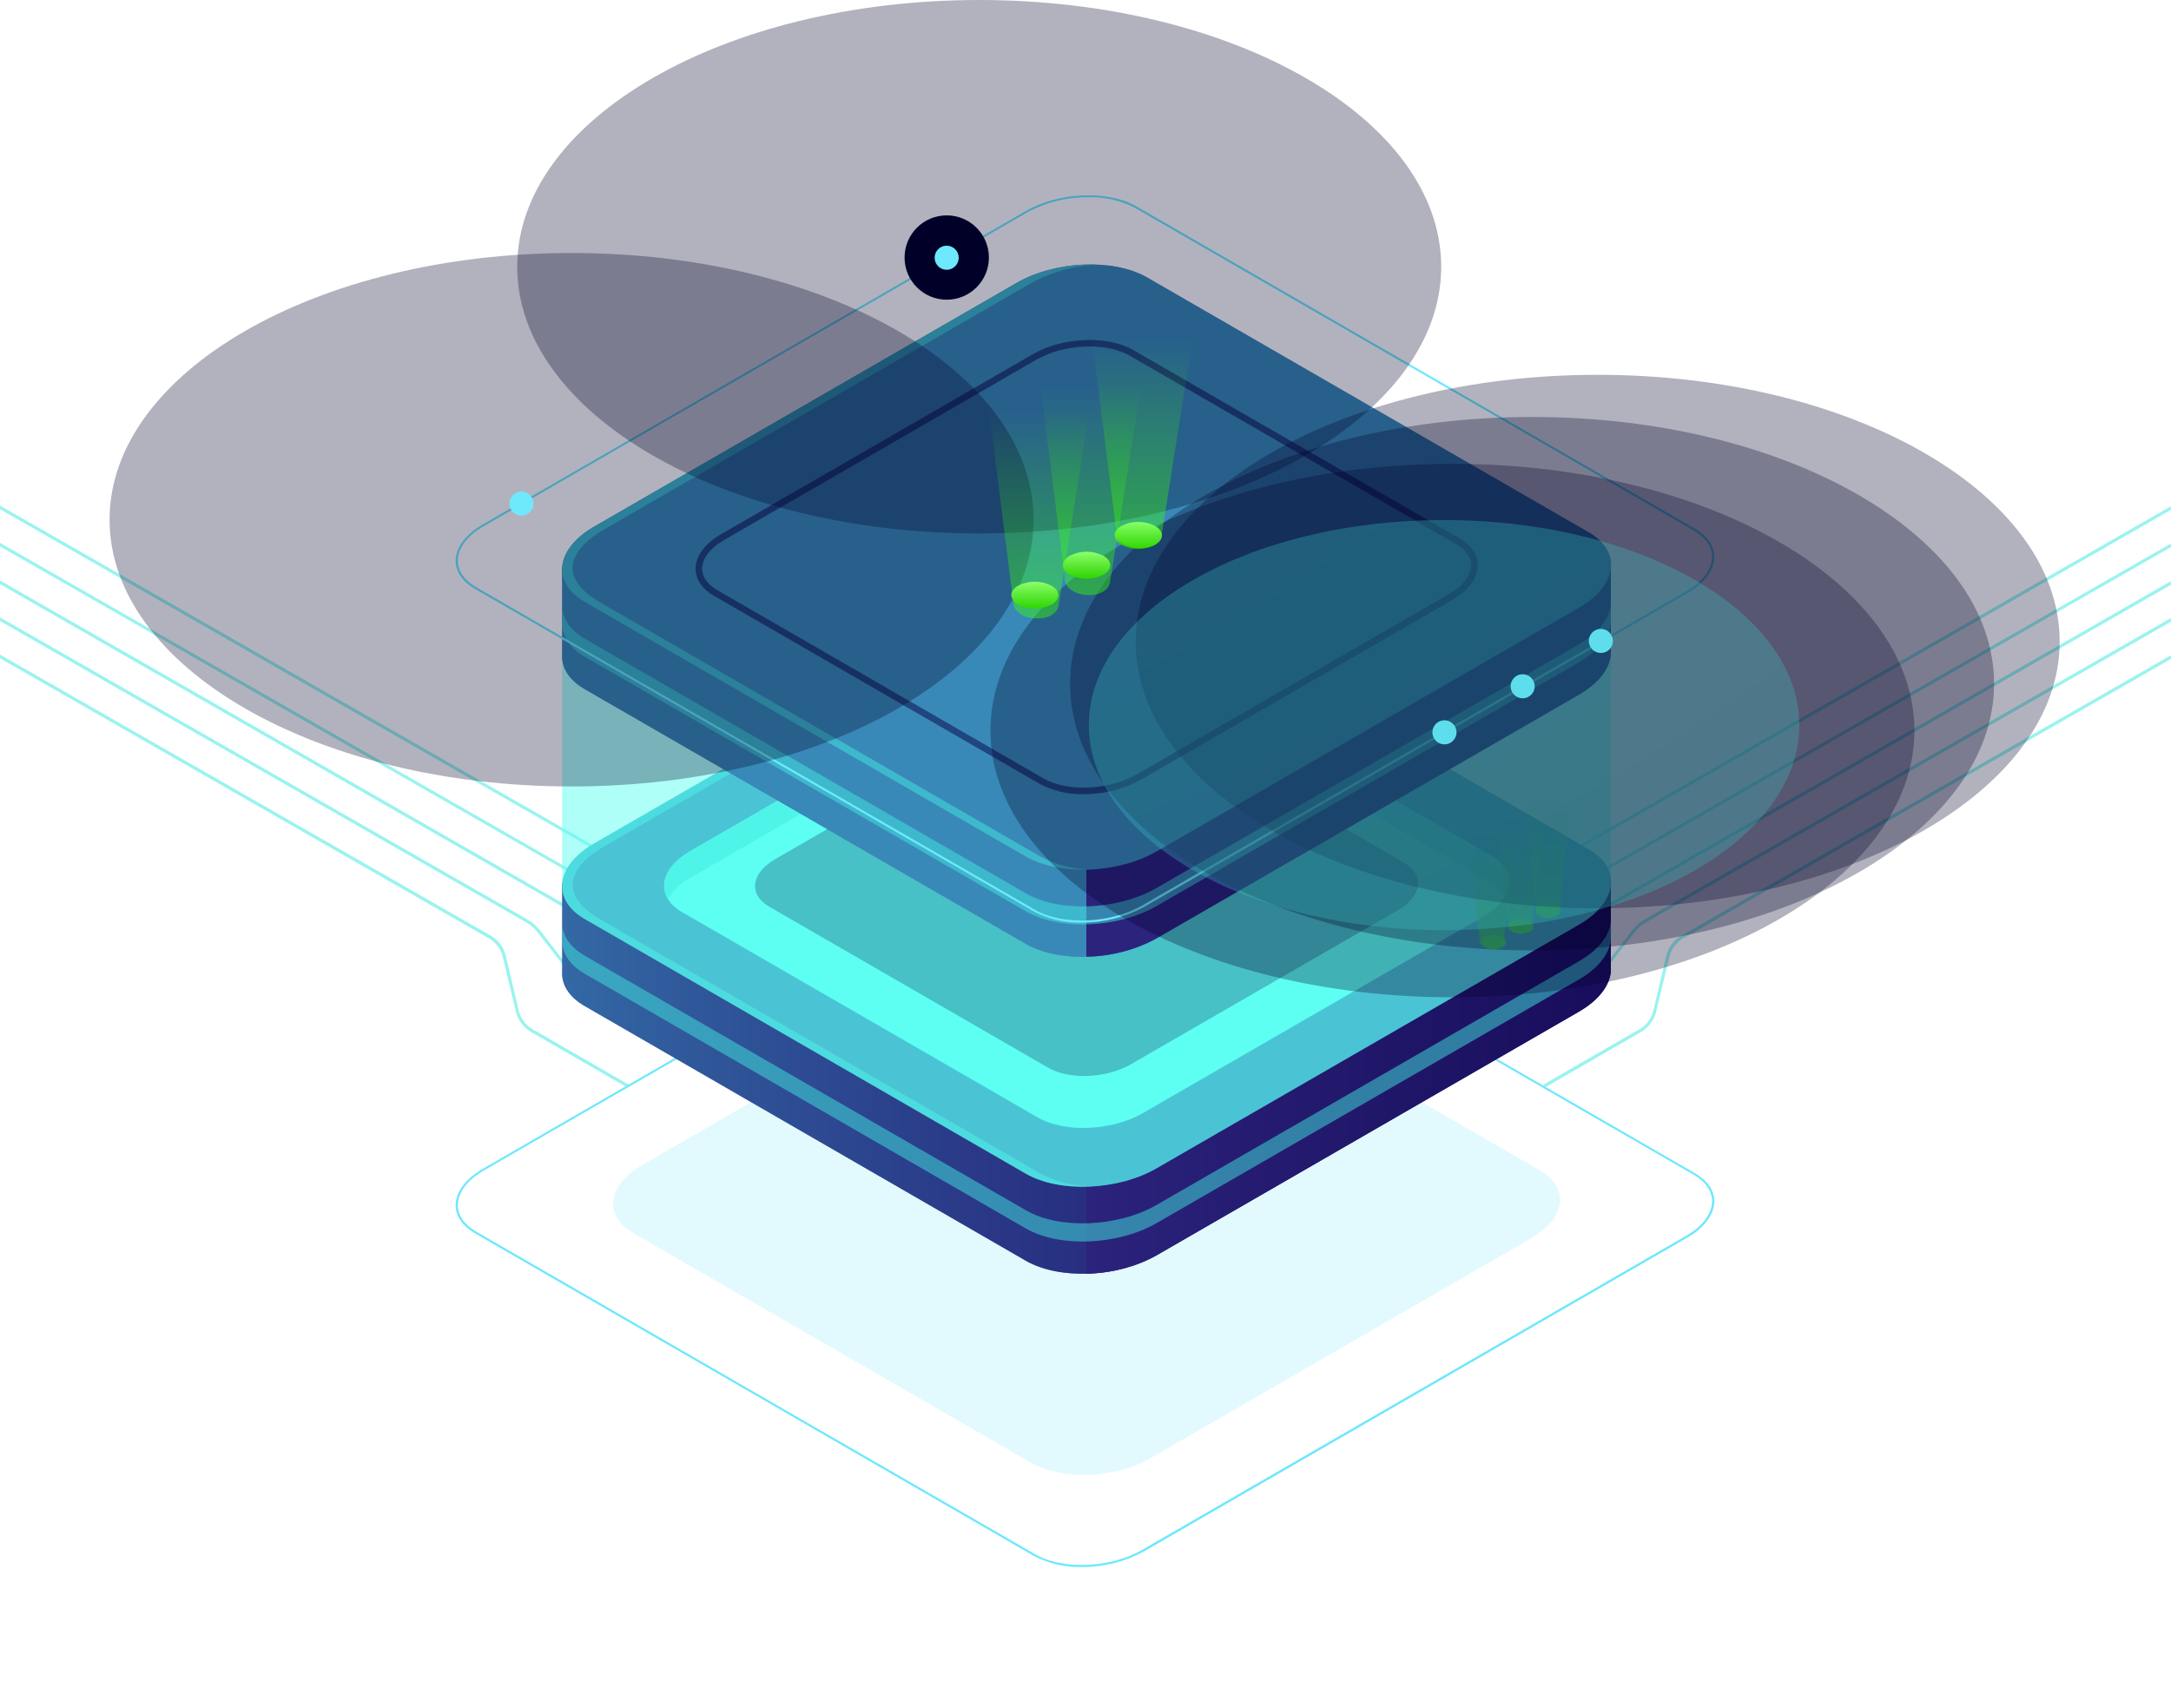 <svg width="375" height="295" viewBox="0 0 375 295" fill="none" xmlns="http://www.w3.org/2000/svg">
    <defs>
        <filter id="filter0_f" x="65.904" y="120.346" width="243.568" height="174.441" filterUnits="userSpaceOnUse" color-interpolation-filters="sRGB">
            <feFlood flood-opacity="0" result="BackgroundImageFix"/>
            <feBlend mode="normal" in="SourceGraphic" in2="BackgroundImageFix" result="shape"/>
            <feGaussianBlur stdDeviation="20" result="effect1_foregroundBlur"/>
        </filter>
        <filter id="filter1_f" x="259.345" y="134.396" width="16.093" height="27.019" filterUnits="userSpaceOnUse" color-interpolation-filters="sRGB">
            <feFlood flood-opacity="0" result="BackgroundImageFix"/>
            <feBlend mode="normal" in="SourceGraphic" in2="BackgroundImageFix" result="shape"/>
            <feGaussianBlur stdDeviation="2" result="effect1_foregroundBlur"/>
        </filter>
        <filter id="filter2_f" x="254.489" y="137.634" width="16.093" height="27.019" filterUnits="userSpaceOnUse" color-interpolation-filters="sRGB">
            <feFlood flood-opacity="0" result="BackgroundImageFix"/>
            <feBlend mode="normal" in="SourceGraphic" in2="BackgroundImageFix" result="shape"/>
            <feGaussianBlur stdDeviation="2" result="effect1_foregroundBlur"/>
        </filter>
        <filter id="filter3_f" x="249.633" y="140.062" width="16.093" height="27.019" filterUnits="userSpaceOnUse" color-interpolation-filters="sRGB">
            <feFlood flood-opacity="0" result="BackgroundImageFix"/>
            <feBlend mode="normal" in="SourceGraphic" in2="BackgroundImageFix" result="shape"/>
            <feGaussianBlur stdDeviation="2" result="effect1_foregroundBlur"/>
        </filter>
        <filter id="filter4_f" x="179.076" y="41.988" width="36.615" height="61.704" filterUnits="userSpaceOnUse" color-interpolation-filters="sRGB">
            <feFlood flood-opacity="0" result="BackgroundImageFix"/>
            <feBlend mode="normal" in="SourceGraphic" in2="BackgroundImageFix" result="shape"/>
            <feGaussianBlur stdDeviation="4.5" result="effect1_foregroundBlur"/>
        </filter>
        <filter id="filter5_f" x="170.174" y="50.081" width="36.615" height="61.704" filterUnits="userSpaceOnUse" color-interpolation-filters="sRGB">
            <feFlood flood-opacity="0" result="BackgroundImageFix"/>
            <feBlend mode="normal" in="SourceGraphic" in2="BackgroundImageFix" result="shape"/>
            <feGaussianBlur stdDeviation="4.5" result="effect1_foregroundBlur"/>
        </filter>
        <filter id="filter6_f" x="161.271" y="54.128" width="36.615" height="61.704" filterUnits="userSpaceOnUse" color-interpolation-filters="sRGB">
            <feFlood flood-opacity="0" result="BackgroundImageFix"/>
            <feBlend mode="normal" in="SourceGraphic" in2="BackgroundImageFix" result="shape"/>
            <feGaussianBlur stdDeviation="4.5" result="effect1_foregroundBlur"/>
        </filter>
        <linearGradient id="paint0_linear" x1="57.062" y1="172.728" x2="238.215" y2="172.728" gradientUnits="userSpaceOnUse">
            <stop stop-color="#42E8E0"/>
            <stop offset="0.1" stop-color="#3CCACE"/>
            <stop offset="0.34" stop-color="#2F87A5"/>
            <stop offset="0.56" stop-color="#255385"/>
            <stop offset="0.75" stop-color="#1E2D6E"/>
            <stop offset="0.91" stop-color="#1A1660"/>
            <stop offset="1" stop-color="#180D5B"/>
        </linearGradient>
        <linearGradient id="paint1_linear" x1="187.68" y1="172.72" x2="278.261" y2="172.72" gradientUnits="userSpaceOnUse">
            <stop stop-color="#2B237C"/>
            <stop offset="1" stop-color="#180D5B"/>
        </linearGradient>
        <linearGradient id="paint2_linear" x1="44048.3" y1="20248.6" x2="84600.8" y2="20248.6" gradientUnits="userSpaceOnUse">
            <stop stop-color="#42E8E0"/>
            <stop offset="0.1" stop-color="#3CCACE"/>
            <stop offset="0.34" stop-color="#2F87A5"/>
            <stop offset="0.56" stop-color="#255385"/>
            <stop offset="0.75" stop-color="#1E2D6E"/>
            <stop offset="0.91" stop-color="#1A1660"/>
            <stop offset="1" stop-color="#180D5B"/>
        </linearGradient>
        <linearGradient id="paint3_linear" x1="22528.2" y1="20240.3" x2="33091" y2="20240.3" gradientUnits="userSpaceOnUse">
            <stop stop-color="#42E8E0"/>
            <stop offset="0.1" stop-color="#3CCACE"/>
            <stop offset="0.34" stop-color="#2F87A5"/>
            <stop offset="0.56" stop-color="#255385"/>
            <stop offset="0.75" stop-color="#1E2D6E"/>
            <stop offset="0.91" stop-color="#1A1660"/>
            <stop offset="1" stop-color="#180D5B"/>
        </linearGradient>
        <linearGradient id="paint4_linear" x1="49556.4" y1="14645.1" x2="58460.7" y2="-4117.03" gradientUnits="userSpaceOnUse">
            <stop stop-color="#42E8E0"/>
            <stop offset="0.1" stop-color="#3CCACE"/>
            <stop offset="0.34" stop-color="#2F87A5"/>
            <stop offset="0.56" stop-color="#255385"/>
            <stop offset="0.75" stop-color="#1E2D6E"/>
            <stop offset="0.91" stop-color="#1A1660"/>
            <stop offset="1" stop-color="#180D5B"/>
        </linearGradient>
        <linearGradient id="paint5_linear" x1="267.391" y1="138.396" x2="267.391" y2="157.416" gradientUnits="userSpaceOnUse">
            <stop stop-color="#3AFF04" stop-opacity="0"/>
            <stop offset="1" stop-color="#3AFF04"/>
        </linearGradient>
        <linearGradient id="paint6_linear" x1="262.535" y1="141.634" x2="262.535" y2="160.653" gradientUnits="userSpaceOnUse">
            <stop stop-color="#3AFF04" stop-opacity="0"/>
            <stop offset="1" stop-color="#3AFF04"/>
        </linearGradient>
        <linearGradient id="paint7_linear" x1="257.679" y1="144.062" x2="257.679" y2="163.081" gradientUnits="userSpaceOnUse">
            <stop stop-color="#3AFF04" stop-opacity="0"/>
            <stop offset="1" stop-color="#3AFF04"/>
        </linearGradient>
        <linearGradient id="paint8_linear" x1="35084.1" y1="14245.5" x2="75634.7" y2="14245.5" gradientUnits="userSpaceOnUse">
            <stop stop-color="#42E8E0"/>
            <stop offset="0.1" stop-color="#3CCACE"/>
            <stop offset="0.34" stop-color="#2F87A5"/>
            <stop offset="0.56" stop-color="#255385"/>
            <stop offset="0.75" stop-color="#1E2D6E"/>
            <stop offset="0.91" stop-color="#1A1660"/>
            <stop offset="1" stop-color="#180D5B"/>
        </linearGradient>
        <linearGradient id="paint9_linear" x1="32308" y1="14237.6" x2="42448.5" y2="14237.6" gradientUnits="userSpaceOnUse">
            <stop stop-color="#2B237C"/>
            <stop offset="1" stop-color="#180D5B"/>
        </linearGradient>
        <linearGradient id="paint10_linear" x1="44048.3" y1="13119.5" x2="84600.8" y2="13119.5" gradientUnits="userSpaceOnUse">
            <stop stop-color="#42E8E0"/>
            <stop offset="0.1" stop-color="#3CCACE"/>
            <stop offset="0.34" stop-color="#2F87A5"/>
            <stop offset="0.56" stop-color="#255385"/>
            <stop offset="0.75" stop-color="#1E2D6E"/>
            <stop offset="0.91" stop-color="#1A1660"/>
            <stop offset="1" stop-color="#180D5B"/>
        </linearGradient>
        <linearGradient id="paint11_linear" x1="22528.2" y1="13119.5" x2="33091" y2="13119.5" gradientUnits="userSpaceOnUse">
            <stop stop-color="#42E8E0"/>
            <stop offset="0.1" stop-color="#3CCACE"/>
            <stop offset="0.34" stop-color="#2F87A5"/>
            <stop offset="0.56" stop-color="#255385"/>
            <stop offset="0.75" stop-color="#1E2D6E"/>
            <stop offset="0.91" stop-color="#1A1660"/>
            <stop offset="1" stop-color="#180D5B"/>
        </linearGradient>
        <linearGradient id="paint12_linear" x1="49556.4" y1="10789.1" x2="58460" y2="-7973" gradientUnits="userSpaceOnUse">
            <stop stop-color="#42E8E0"/>
            <stop offset="0.1" stop-color="#3CCACE"/>
            <stop offset="0.34" stop-color="#2F87A5"/>
            <stop offset="0.56" stop-color="#255385"/>
            <stop offset="0.75" stop-color="#1E2D6E"/>
            <stop offset="0.91" stop-color="#1A1660"/>
            <stop offset="1" stop-color="#180D5B"/>
        </linearGradient>
        <radialGradient id="paint13_radial" cx="0" cy="0" r="1" gradientUnits="userSpaceOnUse" gradientTransform="trans(164.522 46.075) rotate(29.887) scale(65.384 56.494)">
            <stop stop-color="#42E8E0"/>
            <stop offset="0.04" stop-color="#3ACBC9"/>
            <stop offset="0.11" stop-color="#2D9CA4"/>
            <stop offset="0.19" stop-color="#217283"/>
            <stop offset="0.27" stop-color="#174F67"/>
            <stop offset="0.36" stop-color="#0F3250"/>
            <stop offset="0.45" stop-color="#091C3E"/>
            <stop offset="0.55" stop-color="#040C32"/>
            <stop offset="0.66" stop-color="#02032A"/>
            <stop offset="0.82" stop-color="#010028"/>
        </radialGradient>
        <radialGradient id="paint14_radial" cx="0" cy="0" r="1" gradientUnits="userSpaceOnUse" gradientTransform="trans(94.11 89.779) rotate(29.887) scale(65.384 56.494)">
            <stop stop-color="#42E8E0"/>
            <stop offset="0.04" stop-color="#3ACBC9"/>
            <stop offset="0.11" stop-color="#2D9CA4"/>
            <stop offset="0.19" stop-color="#217283"/>
            <stop offset="0.27" stop-color="#174F67"/>
            <stop offset="0.36" stop-color="#0F3250"/>
            <stop offset="0.45" stop-color="#091C3E"/>
            <stop offset="0.55" stop-color="#040C32"/>
            <stop offset="0.66" stop-color="#02032A"/>
            <stop offset="0.82" stop-color="#010028"/>
        </radialGradient>
        <radialGradient id="paint15_radial" cx="0" cy="0" r="1" gradientUnits="userSpaceOnUse" gradientTransform="trans(271.354 110.822) rotate(29.887) scale(65.384 56.494)">
            <stop stop-color="#42E8E0"/>
            <stop offset="0.04" stop-color="#3ACBC9"/>
            <stop offset="0.11" stop-color="#2D9CA4"/>
            <stop offset="0.19" stop-color="#217283"/>
            <stop offset="0.27" stop-color="#174F67"/>
            <stop offset="0.36" stop-color="#0F3250"/>
            <stop offset="0.45" stop-color="#091C3E"/>
            <stop offset="0.55" stop-color="#040C32"/>
            <stop offset="0.66" stop-color="#02032A"/>
            <stop offset="0.82" stop-color="#010028"/>
        </radialGradient>
        <radialGradient id="paint16_radial" cx="0" cy="0" r="1" gradientUnits="userSpaceOnUse" gradientTransform="trans(260.024 118.106) rotate(29.887) scale(65.384 56.494)">
            <stop stop-color="#42E8E0"/>
            <stop offset="0.04" stop-color="#3ACBC9"/>
            <stop offset="0.11" stop-color="#2D9CA4"/>
            <stop offset="0.19" stop-color="#217283"/>
            <stop offset="0.27" stop-color="#174F67"/>
            <stop offset="0.36" stop-color="#0F3250"/>
            <stop offset="0.45" stop-color="#091C3E"/>
            <stop offset="0.55" stop-color="#040C32"/>
            <stop offset="0.66" stop-color="#02032A"/>
            <stop offset="0.82" stop-color="#010028"/>
        </radialGradient>
        <radialGradient id="paint17_radial" cx="0" cy="0" r="1" gradientUnits="userSpaceOnUse" gradientTransform="trans(246.265 126.2) rotate(29.887) scale(65.384 56.494)">
            <stop stop-color="#42E8E0"/>
            <stop offset="0.04" stop-color="#3ACBC9"/>
            <stop offset="0.11" stop-color="#2D9CA4"/>
            <stop offset="0.19" stop-color="#217283"/>
            <stop offset="0.27" stop-color="#174F67"/>
            <stop offset="0.36" stop-color="#0F3250"/>
            <stop offset="0.45" stop-color="#091C3E"/>
            <stop offset="0.55" stop-color="#040C32"/>
            <stop offset="0.66" stop-color="#02032A"/>
            <stop offset="0.82" stop-color="#010028"/>
        </radialGradient>
        <radialGradient id="paint18_radial" cx="0" cy="0" r="1" gradientUnits="userSpaceOnUse" gradientTransform="trans(4886.05 896.282) scale(131.112)">
            <stop stop-color="#42E8E0"/>
            <stop offset="0.04" stop-color="#3ACBC9"/>
            <stop offset="0.11" stop-color="#2D9CA4"/>
            <stop offset="0.19" stop-color="#217283"/>
            <stop offset="0.27" stop-color="#174F67"/>
            <stop offset="0.36" stop-color="#0F3250"/>
            <stop offset="0.45" stop-color="#091C3E"/>
            <stop offset="0.55" stop-color="#040C32"/>
            <stop offset="0.66" stop-color="#02032A"/>
            <stop offset="0.82" stop-color="#010028"/>
        </radialGradient>
        <radialGradient id="paint19_radial" cx="0" cy="0" r="1" gradientUnits="userSpaceOnUse" gradientTransform="trans(263.15 118.777) rotate(76.465) scale(7.238)">
            <stop stop-color="#6EE8FC" stop-opacity="0.74"/>
            <stop offset="1" stop-color="#010028" stop-opacity="0"/>
        </radialGradient>
        <radialGradient id="paint20_radial" cx="0" cy="0" r="1" gradientUnits="userSpaceOnUse" gradientTransform="trans(276.099 110.684) rotate(76.465) scale(7.238)">
            <stop stop-color="#6EE8FC" stop-opacity="0.74"/>
            <stop offset="1" stop-color="#010028" stop-opacity="0"/>
        </radialGradient>
        <radialGradient id="paint21_radial" cx="0" cy="0" r="1" gradientUnits="userSpaceOnUse" gradientTransform="trans(163.602 44.318) rotate(76.465) scale(7.238)">
            <stop stop-color="#6EE8FC" stop-opacity="0.74"/>
            <stop offset="1" stop-color="#010028" stop-opacity="0"/>
        </radialGradient>
        <radialGradient id="paint22_radial" cx="0" cy="0" r="1" gradientUnits="userSpaceOnUse" gradientTransform="trans(89.952 87.213) rotate(76.465) scale(7.238)">
            <stop stop-color="#6EE8FC" stop-opacity="0.74"/>
            <stop offset="1" stop-color="#010028" stop-opacity="0"/>
        </radialGradient>
        <radialGradient id="paint23_radial" cx="0" cy="0" r="1" gradientUnits="userSpaceOnUse" gradientTransform="trans(-145008 24702.1) scale(7595.83 4385.56)">
            <stop stop-color="#42E8E0"/>
            <stop offset="0.04" stop-color="#3ACBC9"/>
            <stop offset="0.11" stop-color="#2D9CA4"/>
            <stop offset="0.19" stop-color="#217283"/>
            <stop offset="0.27" stop-color="#174F67"/>
            <stop offset="0.36" stop-color="#0F3250"/>
            <stop offset="0.45" stop-color="#091C3E"/>
            <stop offset="0.55" stop-color="#040C32"/>
            <stop offset="0.66" stop-color="#02032A"/>
            <stop offset="0.82" stop-color="#010028"/>
        </radialGradient>
        <linearGradient id="paint24_linear" x1="178.752" y1="100.481" x2="178.752" y2="105.155" gradientUnits="userSpaceOnUse">
            <stop stop-color="#BDFFAB"/>
            <stop offset="1" stop-color="#27B700"/>
        </linearGradient>
        <linearGradient id="paint25_linear" x1="187.688" y1="95.302" x2="187.688" y2="99.983" gradientUnits="userSpaceOnUse">
            <stop stop-color="#BDFFAB"/>
            <stop offset="1" stop-color="#27B700"/>
        </linearGradient>
        <linearGradient id="paint26_linear" x1="196.615" y1="90.152" x2="196.615" y2="94.827" gradientUnits="userSpaceOnUse">
            <stop stop-color="#BDFFAB"/>
            <stop offset="1" stop-color="#27B700"/>
        </linearGradient>
        <linearGradient id="paint27_linear" x1="197.384" y1="58.794" x2="197.384" y2="94.692" gradientUnits="userSpaceOnUse">
            <stop stop-color="#3AFF04" stop-opacity="0"/>
            <stop offset="1" stop-color="#3AFF04"/>
        </linearGradient>
        <linearGradient id="paint28_linear" x1="188.481" y1="66.888" x2="188.481" y2="102.786" gradientUnits="userSpaceOnUse">
            <stop stop-color="#3AFF04" stop-opacity="0"/>
            <stop offset="1" stop-color="#3AFF04"/>
        </linearGradient>
        <linearGradient id="paint29_linear" x1="179.578" y1="70.934" x2="179.578" y2="106.832" gradientUnits="userSpaceOnUse">
            <stop stop-color="#3AFF04" stop-opacity="0"/>
            <stop offset="1" stop-color="#3AFF04"/>
        </linearGradient>
    </defs>
<g id="server">
<g id="lines">
<g id="lines_2">
<g id="Group" opacity="0.73">
<path id="Vector" opacity="0.73" d="M129.885 175.399L-84.807 52.267L-84.532 51.789L130.161 174.922L129.885 175.399Z" fill="#42E8E0"/>
<path id="Vector_2" opacity="0.73" d="M151.454 162.943L135.211 153.571C133.509 152.634 131.622 152.082 129.683 151.953L112.258 150.577C110.242 150.467 108.275 149.914 106.496 148.958L-73.622 45.8L-73.347 45.323L106.771 148.497C108.478 149.415 110.364 149.953 112.299 150.075L129.724 151.443C131.739 151.56 133.705 152.112 135.486 153.061L151.729 162.442L151.454 162.943Z" fill="#42E8E0"/>
<path id="Vector_3" opacity="0.73" d="M108.325 187.847L92.081 178.475C91.393 178.124 90.781 177.639 90.284 177.049C89.786 176.458 89.412 175.773 89.184 175.035L86.756 164.975C86.543 164.308 86.198 163.691 85.74 163.161C85.282 162.631 84.722 162.199 84.093 161.891L-96 58.725L-95.725 58.248L84.385 161.414C85.081 161.758 85.7 162.24 86.204 162.832C86.708 163.423 87.085 164.111 87.314 164.853L89.686 174.913C89.902 175.58 90.25 176.196 90.708 176.726C91.167 177.256 91.728 177.688 92.356 177.997L108.608 187.369L108.325 187.847Z" fill="#42E8E0"/>
<path id="Vector_4" opacity="0.73" d="M119.129 181.623L101.818 171.628C101.012 171.18 100.3 170.581 99.722 169.863L92.745 160.904C92.207 160.245 91.547 159.696 90.803 159.285L-90.407 55.496L-90.132 55.019L91.054 158.8C91.861 159.249 92.575 159.848 93.158 160.564L100.126 169.531C100.664 170.19 101.324 170.74 102.069 171.15L119.38 181.145L119.129 181.623Z" fill="#42E8E0"/>
<path id="Vector_5" opacity="0.73" d="M140.666 169.175L123.362 159.172C122.464 158.663 121.5 158.279 120.497 158.031L104.974 153.984C103.924 153.72 102.914 153.318 101.971 152.786L-79.214 49.029L-78.939 48.56L102.247 152.341C103.145 152.85 104.109 153.234 105.112 153.482L120.635 157.529C121.684 157.793 122.694 158.195 123.637 158.727L140.941 168.722L140.666 169.175Z" fill="#42E8E0"/>
</g>
<g id="Group_2" opacity="0.73">
<path id="Vector_6" opacity="0.73" d="M245.305 175.399L459.997 52.267L459.722 51.789L245.03 174.922L245.305 175.399Z" fill="#42E8E0"/>
<path id="Vector_7" opacity="0.73" d="M223.736 162.943L239.979 153.571C241.682 152.634 243.568 152.082 245.507 151.953L262.932 150.577C264.949 150.467 266.916 149.914 268.695 148.958L448.812 45.8L448.537 45.323L268.419 148.497C266.712 149.415 264.826 149.953 262.892 150.075L245.467 151.443C243.452 151.56 241.486 152.112 239.704 153.061L223.461 162.442L223.736 162.943Z" fill="#42E8E0"/>
<path id="Vector_8" opacity="0.73" d="M266.866 187.847L283.109 178.475C283.798 178.124 284.409 177.639 284.907 177.049C285.404 176.458 285.778 175.773 286.007 175.035L288.435 164.975C288.647 164.308 288.993 163.691 289.451 163.161C289.908 162.631 290.468 162.199 291.097 161.891L471.19 58.725L470.915 58.248L290.806 161.414C290.109 161.758 289.49 162.24 288.987 162.832C288.483 163.423 288.105 164.111 287.876 164.853L285.505 174.913C285.289 175.58 284.941 176.196 284.482 176.726C284.023 177.256 283.463 177.688 282.834 177.997L266.583 187.369L266.866 187.847Z" fill="#42E8E0"/>
<path id="Vector_9" opacity="0.73" d="M256.061 181.623L273.373 171.628C274.179 171.18 274.89 170.581 275.469 169.863L282.445 160.904C282.984 160.245 283.643 159.696 284.388 159.285L465.598 55.496L465.323 55.019L284.137 158.8C283.33 159.249 282.616 159.848 282.033 160.564L275.064 169.531C274.526 170.19 273.867 170.74 273.122 171.15L255.81 181.145L256.061 181.623Z" fill="#42E8E0"/>
<path id="Vector_10" opacity="0.73" d="M234.525 169.175L251.828 159.172C252.727 158.663 253.691 158.279 254.693 158.031L270.216 153.984C271.266 153.72 272.276 153.318 273.219 152.786L454.405 49.029L454.13 48.56L272.944 152.341C272.045 152.85 271.081 153.234 270.079 153.482L254.556 157.529C253.506 157.793 252.496 158.195 251.553 158.727L234.25 168.722L234.525 169.175Z" fill="#42E8E0"/>
</g>
</g>
</g>
<g id="box">
<path id="Vector_11" d="M186.855 270.69C183.983 270.769 181.139 270.114 178.591 268.788L82.054 213.057C79.893 211.811 78.703 210.079 78.703 208.201C78.703 205.919 80.419 203.621 83.405 201.897L177.223 147.728C182.832 144.491 191.363 144.143 196.227 146.919L292.764 202.657C294.925 203.904 296.115 205.636 296.115 207.513C296.115 209.796 294.399 212.094 291.413 213.818L197.603 268.003C194.306 269.798 190.607 270.723 186.855 270.69ZM187.98 145.389C184.292 145.359 180.658 146.267 177.418 148.027L83.6 202.188C80.735 203.847 79.084 206.032 79.084 208.185C79.084 209.95 80.209 211.568 82.248 212.75L178.777 268.473C183.544 271.232 191.905 270.901 197.392 267.663L291.21 213.494C294.083 211.876 295.726 209.658 295.726 207.505C295.726 205.741 294.601 204.122 292.562 202.941L196.065 147.25C193.572 145.951 190.789 145.31 187.98 145.389Z" fill="#6EE8FC"/>
<g id="Vector_12" opacity="0.2" filter="url(#filter0_f)">
<path d="M178.227 252.755L109.433 213.041C104.205 210.022 104.861 204.754 110.898 201.265L176.754 163.227C182.792 159.738 191.921 159.358 197.149 162.417L265.943 202.139C271.171 205.158 270.515 210.427 264.478 213.915L198.622 251.954C192.585 255.394 183.455 255.75 178.227 252.755Z" fill="#6EE8FC"/>
</g>
<path id="Vector_13" d="M278.245 166.933V152.713H241.55L198.169 127.664C192.382 124.322 182.266 124.743 175.581 128.603L133.851 152.713H97.108V167.743C96.946 170.001 98.208 172.186 100.992 173.788L177.183 217.784C182.97 221.126 193.087 220.706 199.772 216.845L272.717 174.76C276.602 172.502 278.455 169.62 278.245 166.933Z" fill="#312A91"/>
<path id="Vector_14" opacity="0.5" d="M278.245 166.933V152.713H241.55L198.169 127.664C192.382 124.322 182.266 124.743 175.581 128.603L133.851 152.713H97.108V167.743C96.946 170.001 98.208 172.186 100.992 173.788L177.183 217.784C182.97 221.126 193.087 220.706 199.772 216.845L272.717 174.76C276.602 172.502 278.455 169.62 278.245 166.933Z" fill="url(#paint0_linear)"/>
<path id="Vector_15" d="M198.169 127.664C195.385 126.046 191.606 125.334 187.648 125.431V220.026C191.893 219.969 196.06 218.877 199.788 216.845L272.733 174.76C276.594 172.534 278.447 169.653 278.237 166.966V152.713H241.55L198.169 127.664Z" fill="url(#paint1_linear)"/>
<path id="Vector_16" d="M177.207 202.755L101.016 158.767C95.222 155.425 95.95 149.581 102.635 145.721L175.58 103.635C182.266 99.783 192.382 99.362 198.169 102.705L274.36 146.692C280.155 150.034 279.426 155.878 272.741 159.73L199.796 201.816C193.111 205.676 182.994 206.097 177.207 202.755Z" fill="#312A91"/>
<path id="Vector_17" opacity="0.5" d="M177.207 202.755L101.016 158.767C95.222 155.425 95.95 149.581 102.635 145.721L175.58 103.635C182.266 99.783 192.382 99.362 198.169 102.705L274.36 146.692C280.155 150.034 279.426 155.878 272.741 159.73L199.796 201.816C193.111 205.676 182.994 206.097 177.207 202.755Z" fill="url(#paint2_linear)"/>
<path id="Vector_18" d="M179.247 193.034L117.851 157.586C113.189 154.899 113.804 150.188 119.162 147.064L177.936 113.129C183.318 110.021 191.468 109.681 196.13 112.376L257.526 147.817C262.188 150.512 261.572 155.214 256.215 158.338L197.441 192.266C192.059 195.39 183.909 195.721 179.247 193.034Z" fill="#5CFFF3"/>
<path id="Vector_19" d="M119.162 151.677L177.936 117.742C183.318 114.634 191.468 114.294 196.13 116.989L257.526 152.43C258.537 152.981 259.394 153.777 260.019 154.745C261.378 152.252 260.593 149.614 257.526 147.833L196.17 112.392C191.509 109.697 183.359 110.037 177.976 113.145L119.203 147.08C115.156 149.419 113.812 152.665 115.399 155.279C116.302 153.758 117.603 152.513 119.162 151.677Z" fill="#42E8E0"/>
<path id="Vector_20" opacity="0.5" d="M179.765 202.755L103.574 158.767C97.779 155.425 96.395 150.512 105.193 145.721L178.138 103.635C181.653 101.717 185.564 100.639 189.566 100.487C184.707 100.221 179.869 101.296 175.58 103.595L102.635 145.68C95.95 149.541 95.222 155.392 101.016 158.727L177.207 202.714C180.145 204.414 184.208 205.142 188.368 204.932C185.37 204.887 182.423 204.141 179.765 202.755Z" fill="url(#paint3_linear)"/>
<path id="Vector_21" opacity="0.5" d="M272.741 166.051L199.796 208.137C193.111 211.997 182.994 212.418 177.208 209.075L101.017 165.104C98.233 163.486 96.97 161.317 97.132 159.059V162.175C96.97 164.433 98.233 166.618 101.017 168.22L177.208 212.216C182.994 215.558 193.111 215.137 199.796 211.277L272.741 169.191C276.602 166.966 278.455 164.085 278.245 161.398V158.282C278.455 160.944 276.602 163.826 272.741 166.051Z" fill="url(#paint4_linear)"/>
<g id="internal dots">
<path id="Vector_22" d="M259.509 161.907C259.692 161.967 259.853 162.083 259.966 162.24C260.08 162.396 260.141 162.584 260.141 162.777C260.141 162.971 260.08 163.159 259.966 163.315C259.853 163.472 259.692 163.588 259.509 163.648C259.042 163.883 258.526 164.006 258.003 164.006C257.48 164.006 256.965 163.883 256.498 163.648C256.318 163.584 256.162 163.466 256.052 163.31C255.942 163.155 255.882 162.968 255.882 162.777C255.882 162.587 255.942 162.4 256.052 162.245C256.162 162.089 256.318 161.971 256.498 161.907C256.965 161.672 257.48 161.549 258.003 161.549C258.526 161.549 259.042 161.672 259.509 161.907Z" fill="#3AFF04"/>
<path id="Vector_23" d="M264.202 159.196C264.386 159.256 264.547 159.372 264.66 159.528C264.774 159.685 264.835 159.873 264.835 160.066C264.835 160.259 264.774 160.448 264.66 160.604C264.547 160.76 264.386 160.877 264.202 160.936C263.736 161.172 263.22 161.294 262.697 161.294C262.174 161.294 261.659 161.172 261.192 160.936C261.008 160.877 260.848 160.76 260.734 160.604C260.62 160.448 260.559 160.259 260.559 160.066C260.559 159.873 260.62 159.685 260.734 159.528C260.848 159.372 261.008 159.256 261.192 159.196C261.659 158.961 262.174 158.838 262.697 158.838C263.22 158.838 263.736 158.961 264.202 159.196Z" fill="#3AFF04"/>
<path id="Vector_24" d="M268.889 156.493C269.073 156.553 269.233 156.669 269.347 156.825C269.46 156.981 269.522 157.17 269.522 157.363C269.522 157.556 269.46 157.745 269.347 157.901C269.233 158.057 269.073 158.173 268.889 158.233C268.422 158.469 267.906 158.591 267.384 158.591C266.861 158.591 266.345 158.469 265.878 158.233C265.698 158.17 265.542 158.052 265.432 157.896C265.322 157.74 265.263 157.554 265.263 157.363C265.263 157.172 265.322 156.986 265.432 156.83C265.542 156.674 265.698 156.557 265.878 156.493C266.344 156.254 266.86 156.129 267.384 156.129C267.907 156.129 268.423 156.254 268.889 156.493Z" fill="#3AFF04"/>
<g id="lights">
<g id="Vector 4" opacity="0.7" filter="url(#filter1_f)">
<path d="M269.415 157.416H265.368L263.345 138.396L271.438 138.801L269.415 157.416Z" fill="url(#paint5_linear)"/>
</g>
<g id="Vector 5" opacity="0.7" filter="url(#filter2_f)">
<path d="M264.559 160.653H260.512L258.489 141.634L266.582 142.038L264.559 160.653Z" fill="url(#paint6_linear)"/>
</g>
<g id="Vector 6" opacity="0.7" filter="url(#filter3_f)">
<path d="M259.703 163.081H255.656L253.633 144.062L261.726 144.466L259.703 163.081Z" fill="url(#paint7_linear)"/>
</g>
</g>
</g>
<path id="Vector_25" opacity="0.5" d="M181.068 184.447L132.912 156.647C129.246 154.534 129.675 150.844 133.932 148.4L180.064 121.789C184.289 119.361 190.675 119.077 194.341 121.19L242.464 148.999C246.13 151.111 245.701 154.801 241.444 157.238L195.312 183.857C191.112 186.293 184.726 186.56 181.068 184.447Z" fill="#0B0244"/>
<path id="Vector_26" opacity="0.5" d="M278.245 152.713C278.261 152.444 278.261 152.174 278.245 151.904V112.182L215.116 112.457L198.161 102.672C192.374 99.33 182.257 99.751 175.572 103.603L159.815 112.708L97.099 112.983V152.713C96.937 154.971 98.2 157.157 100.984 158.767L177.175 202.755C182.962 206.097 193.078 205.676 199.763 201.816L272.709 159.73C276.181 157.731 278.034 155.19 278.212 152.746L278.245 152.713Z" fill="#5CFFF3"/>
<path id="Vector_27" d="M278.245 112.182V97.93H241.55L198.169 72.889C192.382 69.546 182.266 69.959 175.581 73.819L133.851 97.93H97.108V112.983C96.946 115.249 98.208 117.426 100.992 119.037L177.183 163.024C182.97 166.367 193.087 165.946 199.772 162.085L272.717 120C276.602 117.75 278.455 114.861 278.245 112.182Z" fill="#312A91"/>
<path id="Vector_28" opacity="0.5" d="M278.245 112.182V97.93H241.55L198.169 72.889C192.382 69.546 182.266 69.959 175.581 73.819L133.851 97.93H97.108V112.983C96.946 115.249 98.208 117.426 100.992 119.037L177.183 163.024C182.97 166.367 193.087 165.946 199.772 162.085L272.717 120C276.602 117.75 278.455 114.861 278.245 112.182Z" fill="url(#paint8_linear)"/>
<path id="Vector_29" d="M198.169 72.913C195.385 71.294 191.606 70.574 187.648 70.671V165.266C191.893 165.209 196.06 164.117 199.788 162.085L272.733 120C276.594 117.774 278.447 114.885 278.237 112.206V97.93H241.55L198.169 72.913Z" fill="url(#paint9_linear)"/>
<path id="Vector_30" d="M177.207 147.995L101.016 104.008C95.222 100.665 95.95 94.822 102.635 90.969L175.58 48.884C182.266 45.023 192.382 44.602 198.169 47.945L274.36 91.932C280.155 95.275 279.426 101.118 272.741 104.979L199.796 147.064C193.111 150.917 182.994 151.346 177.207 147.995Z" fill="#312A91"/>
<path id="Vector_31" opacity="0.5" d="M177.207 147.995L101.016 104.008C95.222 100.665 95.95 94.822 102.635 90.969L175.58 48.884C182.266 45.023 192.382 44.602 198.169 47.945L274.36 91.932C280.155 95.275 279.426 101.118 272.741 104.979L199.796 147.064C193.111 150.917 182.994 151.346 177.207 147.995Z" fill="url(#paint10_linear)"/>
<path id="Vector_32" opacity="0.5" d="M179.765 147.995L103.574 104.008C97.779 100.665 96.395 95.752 105.193 90.969L178.138 48.884C181.651 46.959 185.563 45.878 189.566 45.727C184.702 45.473 179.863 46.565 175.58 48.884L102.635 90.969C95.95 94.822 95.222 100.681 101.016 104.008L177.207 147.995C180.145 149.695 184.208 150.423 188.368 150.213C185.366 150.159 182.419 149.399 179.765 147.995Z" fill="url(#paint11_linear)"/>
<path id="Vector_33" opacity="0.5" d="M272.741 111.3L199.796 153.385C193.111 157.246 182.994 157.667 177.208 154.324L101.017 110.337C98.233 108.718 96.97 106.549 97.132 104.283V107.399C96.97 109.657 98.233 111.842 101.017 113.453L177.208 157.44C182.994 160.782 193.111 160.362 199.796 156.501L272.741 114.416C276.602 112.182 278.455 109.301 278.245 106.614V103.506C278.455 106.185 276.602 109.074 272.741 111.3Z" fill="url(#paint12_linear)"/>
<path id="Vector_34" opacity="0.5" d="M187.187 137.19C184.568 137.262 181.974 136.663 179.652 135.45L123.33 102.931C121.282 101.741 120.149 100.082 120.149 98.245C120.149 96.068 121.768 93.891 124.528 92.288L178.47 61.145C183.561 58.207 191.314 57.908 195.741 60.457L252.079 92.984C254.127 94.166 255.26 95.833 255.26 97.671C255.26 99.848 253.641 102.017 250.881 103.619L196.939 134.762C193.948 136.388 190.591 137.224 187.187 137.19ZM180.226 134.455C184.338 136.834 191.557 136.527 196.356 133.767L250.29 102.624C252.718 101.232 254.094 99.386 254.094 97.671C254.094 96.254 253.164 94.951 251.488 93.98L195.15 61.453C191.039 59.073 183.82 59.389 179.02 62.141L125.086 93.284C122.658 94.676 121.282 96.521 121.282 98.245C121.282 99.653 122.213 100.965 123.889 101.936L180.226 134.455Z" fill="#0B0244"/>
<g id="lines light">
<path id="Vector_35" d="M186.855 159.366C183.983 159.449 181.138 158.794 178.591 157.464L82.054 101.741C79.893 100.495 78.703 98.763 78.703 96.885C78.703 94.603 80.419 92.305 83.405 90.581L177.24 36.42C182.848 33.183 191.379 32.827 196.243 35.611L292.764 91.341C294.925 92.588 296.115 94.32 296.115 96.198C296.115 98.48 294.399 100.778 291.413 102.502L197.603 156.687C194.306 158.479 190.607 159.401 186.855 159.366ZM187.98 34.073C184.293 34.04 180.658 34.945 177.418 36.703L83.6 90.872C80.735 92.491 79.084 94.716 79.084 96.861C79.084 98.626 80.209 100.244 82.248 101.426L178.777 157.157C183.544 159.908 191.905 159.585 197.392 156.347L291.21 102.187C294.083 100.568 295.726 98.342 295.726 96.198C295.726 94.433 294.601 92.806 292.562 91.633L196.065 35.926C193.572 34.63 190.789 33.992 187.98 34.073Z" fill="#6EE8FC"/>
<path id="Vector_36" style="mix-blend-mode:lighten" opacity="0.3" d="M169.138 92.151C213.211 92.151 248.939 71.522 248.939 46.075C248.939 20.629 213.211 0 169.138 0C125.066 0 89.338 20.629 89.338 46.075C89.338 71.522 125.066 92.151 169.138 92.151Z" fill="url(#paint13_radial)"/>
<path id="Vector_37" style="mix-blend-mode:lighten" opacity="0.3" d="M98.726 135.855C142.799 135.855 178.527 115.226 178.527 89.779C178.527 64.333 142.799 43.704 98.726 43.704C54.654 43.704 18.926 64.333 18.926 89.779C18.926 115.226 54.654 135.855 98.726 135.855Z" fill="url(#paint14_radial)"/>
<path id="Vector_38" style="mix-blend-mode:lighten" opacity="0.3" d="M275.97 156.898C320.043 156.898 355.771 136.269 355.771 110.822C355.771 85.376 320.043 64.747 275.97 64.747C231.898 64.747 196.17 85.376 196.17 110.822C196.17 136.269 231.898 156.898 275.97 156.898Z" fill="url(#paint15_radial)"/>
<path id="Vector_39" style="mix-blend-mode:lighten" opacity="0.3" d="M264.64 164.182C308.712 164.182 344.44 143.553 344.44 118.106C344.44 92.659 308.712 72.031 264.64 72.031C220.567 72.031 184.839 92.659 184.839 118.106C184.839 143.553 220.567 164.182 264.64 164.182Z" fill="url(#paint16_radial)"/>
<path id="Vector_40" style="mix-blend-mode:lighten" opacity="0.3" d="M250.881 172.275C294.954 172.275 330.681 151.646 330.681 126.2C330.681 100.753 294.954 80.124 250.881 80.124C206.808 80.124 171.081 100.753 171.081 126.2C171.081 151.646 206.808 172.275 250.881 172.275Z" fill="url(#paint17_radial)"/>
<path id="Vector_41" style="mix-blend-mode:lighten" d="M163.53 51.773C167.552 51.773 170.814 48.512 170.814 44.489C170.814 40.466 167.552 37.205 163.53 37.205C159.507 37.205 156.246 40.466 156.246 44.489C156.246 48.512 159.507 51.773 163.53 51.773Z" fill="url(#paint18_radial)"/>
<path id="Vector_42" d="M165.601 44.513C165.603 44.925 165.482 45.329 165.254 45.672C165.026 46.015 164.702 46.283 164.321 46.442C163.941 46.6 163.522 46.642 163.118 46.562C162.713 46.482 162.342 46.284 162.051 45.992C161.759 45.701 161.561 45.33 161.481 44.925C161.401 44.521 161.443 44.102 161.601 43.722C161.76 43.341 162.028 43.017 162.371 42.789C162.714 42.561 163.117 42.44 163.529 42.441C164.078 42.444 164.604 42.663 164.992 43.051C165.38 43.439 165.599 43.965 165.601 44.513Z" fill="#6EE8FC"/>
<path id="Vector_43" d="M90.075 89.067C91.223 89.067 92.155 88.136 92.155 86.987C92.155 85.839 91.223 84.907 90.075 84.907C88.926 84.907 87.995 85.839 87.995 86.987C87.995 88.136 88.926 89.067 90.075 89.067Z" fill="#6EE8FC"/>
<g id="Vector_44" style="mix-blend-mode:lighten">
<path d="M265.937 125.507C269.654 123.967 271.419 119.706 269.879 115.99C268.34 112.273 264.079 110.508 260.362 112.048C256.646 113.587 254.881 117.848 256.42 121.565C257.96 125.281 262.221 127.046 265.937 125.507Z" fill="url(#paint19_radial)"/>
</g>
<g id="Vector_45" style="mix-blend-mode:lighten">
<path d="M278.887 117.413C282.603 115.874 284.368 111.613 282.829 107.896C281.289 104.18 277.028 102.415 273.312 103.954C269.595 105.494 267.83 109.755 269.37 113.471C270.909 117.188 275.17 118.953 278.887 117.413Z" fill="url(#paint20_radial)"/>
</g>
<g id="Vector_46" style="mix-blend-mode:lighten">
<path d="M166.389 51.048C170.106 49.508 171.871 45.248 170.332 41.531C168.792 37.814 164.531 36.049 160.815 37.589C157.098 39.128 155.333 43.389 156.872 47.106C158.412 50.822 162.673 52.587 166.389 51.048Z" fill="url(#paint21_radial)"/>
</g>
<g id="Vector_47" style="mix-blend-mode:lighten">
<path d="M92.74 93.943C96.456 92.403 98.221 88.142 96.682 84.426C95.142 80.709 90.881 78.944 87.165 80.484C83.448 82.023 81.683 86.284 83.222 90.001C84.762 93.717 89.023 95.482 92.74 93.943Z" fill="url(#paint22_radial)"/>
</g>
<path id="Vector_48" d="M251.585 126.507C251.585 126.919 251.463 127.321 251.234 127.664C251.005 128.006 250.68 128.272 250.299 128.43C249.919 128.587 249.5 128.627 249.097 128.547C248.693 128.466 248.322 128.267 248.032 127.975C247.741 127.683 247.544 127.312 247.464 126.908C247.385 126.504 247.427 126.085 247.586 125.706C247.745 125.326 248.012 125.001 248.356 124.774C248.699 124.546 249.102 124.426 249.513 124.427C250.064 124.429 250.591 124.649 250.979 125.039C251.367 125.429 251.585 125.957 251.585 126.507Z" fill="#6EE8FC"/>
<path id="Vector_49" d="M263.013 120.631C264.162 120.631 265.093 119.7 265.093 118.551C265.093 117.403 264.162 116.471 263.013 116.471C261.864 116.471 260.933 117.403 260.933 118.551C260.933 119.7 261.864 120.631 263.013 120.631Z" fill="#6EE8FC"/>
<path id="Vector_50" d="M278.601 110.709C278.602 111.121 278.482 111.524 278.254 111.867C278.027 112.21 277.702 112.478 277.322 112.636C276.943 112.795 276.524 112.837 276.12 112.758C275.716 112.679 275.345 112.481 275.053 112.191C274.761 111.9 274.562 111.529 274.481 111.126C274.401 110.722 274.441 110.303 274.598 109.923C274.756 109.542 275.022 109.217 275.364 108.988C275.707 108.759 276.109 108.637 276.521 108.637C277.071 108.637 277.599 108.855 277.989 109.243C278.379 109.632 278.599 110.159 278.601 110.709Z" fill="#6EE8FC"/>
<path id="Vector_51" style="mix-blend-mode:lighten" opacity="0.3" d="M249.432 160.685C283.318 160.685 310.788 144.825 310.788 125.261C310.788 105.696 283.318 89.836 249.432 89.836C215.547 89.836 188.077 105.696 188.077 125.261C188.077 144.825 215.547 160.685 249.432 160.685Z" fill="url(#paint23_radial)"/>
</g>
</g>
<g id="dots">
<path id="Vector_52" d="M181.602 101.167C183.22 102.073 183.22 103.554 181.602 104.469C180.714 104.92 179.732 105.155 178.737 105.155C177.741 105.155 176.759 104.92 175.872 104.469C174.293 103.554 174.293 102.041 175.872 101.167C176.759 100.716 177.741 100.481 178.737 100.481C179.732 100.481 180.714 100.716 181.602 101.167Z" fill="url(#paint24_linear)"/>
<path id="Vector_53" d="M190.553 95.987C192.172 96.902 192.172 98.415 190.553 99.297C189.665 99.748 188.684 99.983 187.688 99.983C186.692 99.983 185.711 99.748 184.823 99.297C183.204 98.383 183.204 96.869 184.823 95.987C185.711 95.536 186.692 95.302 187.688 95.302C188.684 95.302 189.665 95.536 190.553 95.987Z" fill="url(#paint25_linear)"/>
<path id="Vector_54" d="M199.48 90.832C201.098 91.746 201.098 93.26 199.48 94.142C198.592 94.593 197.61 94.827 196.615 94.827C195.619 94.827 194.637 94.593 193.75 94.142C192.131 93.227 192.131 91.714 193.75 90.832C194.639 90.385 195.62 90.152 196.615 90.152C197.61 90.152 198.591 90.385 199.48 90.832Z" fill="url(#paint26_linear)"/>
<g id="lights_2">
<g id="Vector 1" opacity="0.45" filter="url(#filter4_f)">
<path d="M196.979 94.692C194.389 94.692 193.202 93.325 192.932 92.641L188.076 54.179C188.076 54.179 196.979 46.999 206.691 54.179L200.621 92.641C200.486 93.325 199.569 94.692 196.979 94.692Z" fill="url(#paint27_linear)"/>
</g>
<g id="Vector 2" opacity="0.45" filter="url(#filter5_f)">
<path d="M188.077 102.786C185.487 102.786 184.3 101.418 184.03 100.734L179.174 62.272C179.174 62.272 188.077 55.093 197.789 62.272L191.719 100.734C191.584 101.418 190.666 102.786 188.077 102.786Z" fill="url(#paint28_linear)"/>
</g>
<g id="Vector 3" opacity="0.45" filter="url(#filter6_f)">
<path d="M179.174 106.832C176.584 106.832 175.397 105.465 175.127 104.781L170.271 66.319C170.271 66.319 179.174 59.139 188.886 66.319L182.816 104.781C182.681 105.465 181.764 106.832 179.174 106.832Z" fill="url(#paint29_linear)"/>
</g>
</g>
</g>
</g>

</svg>
